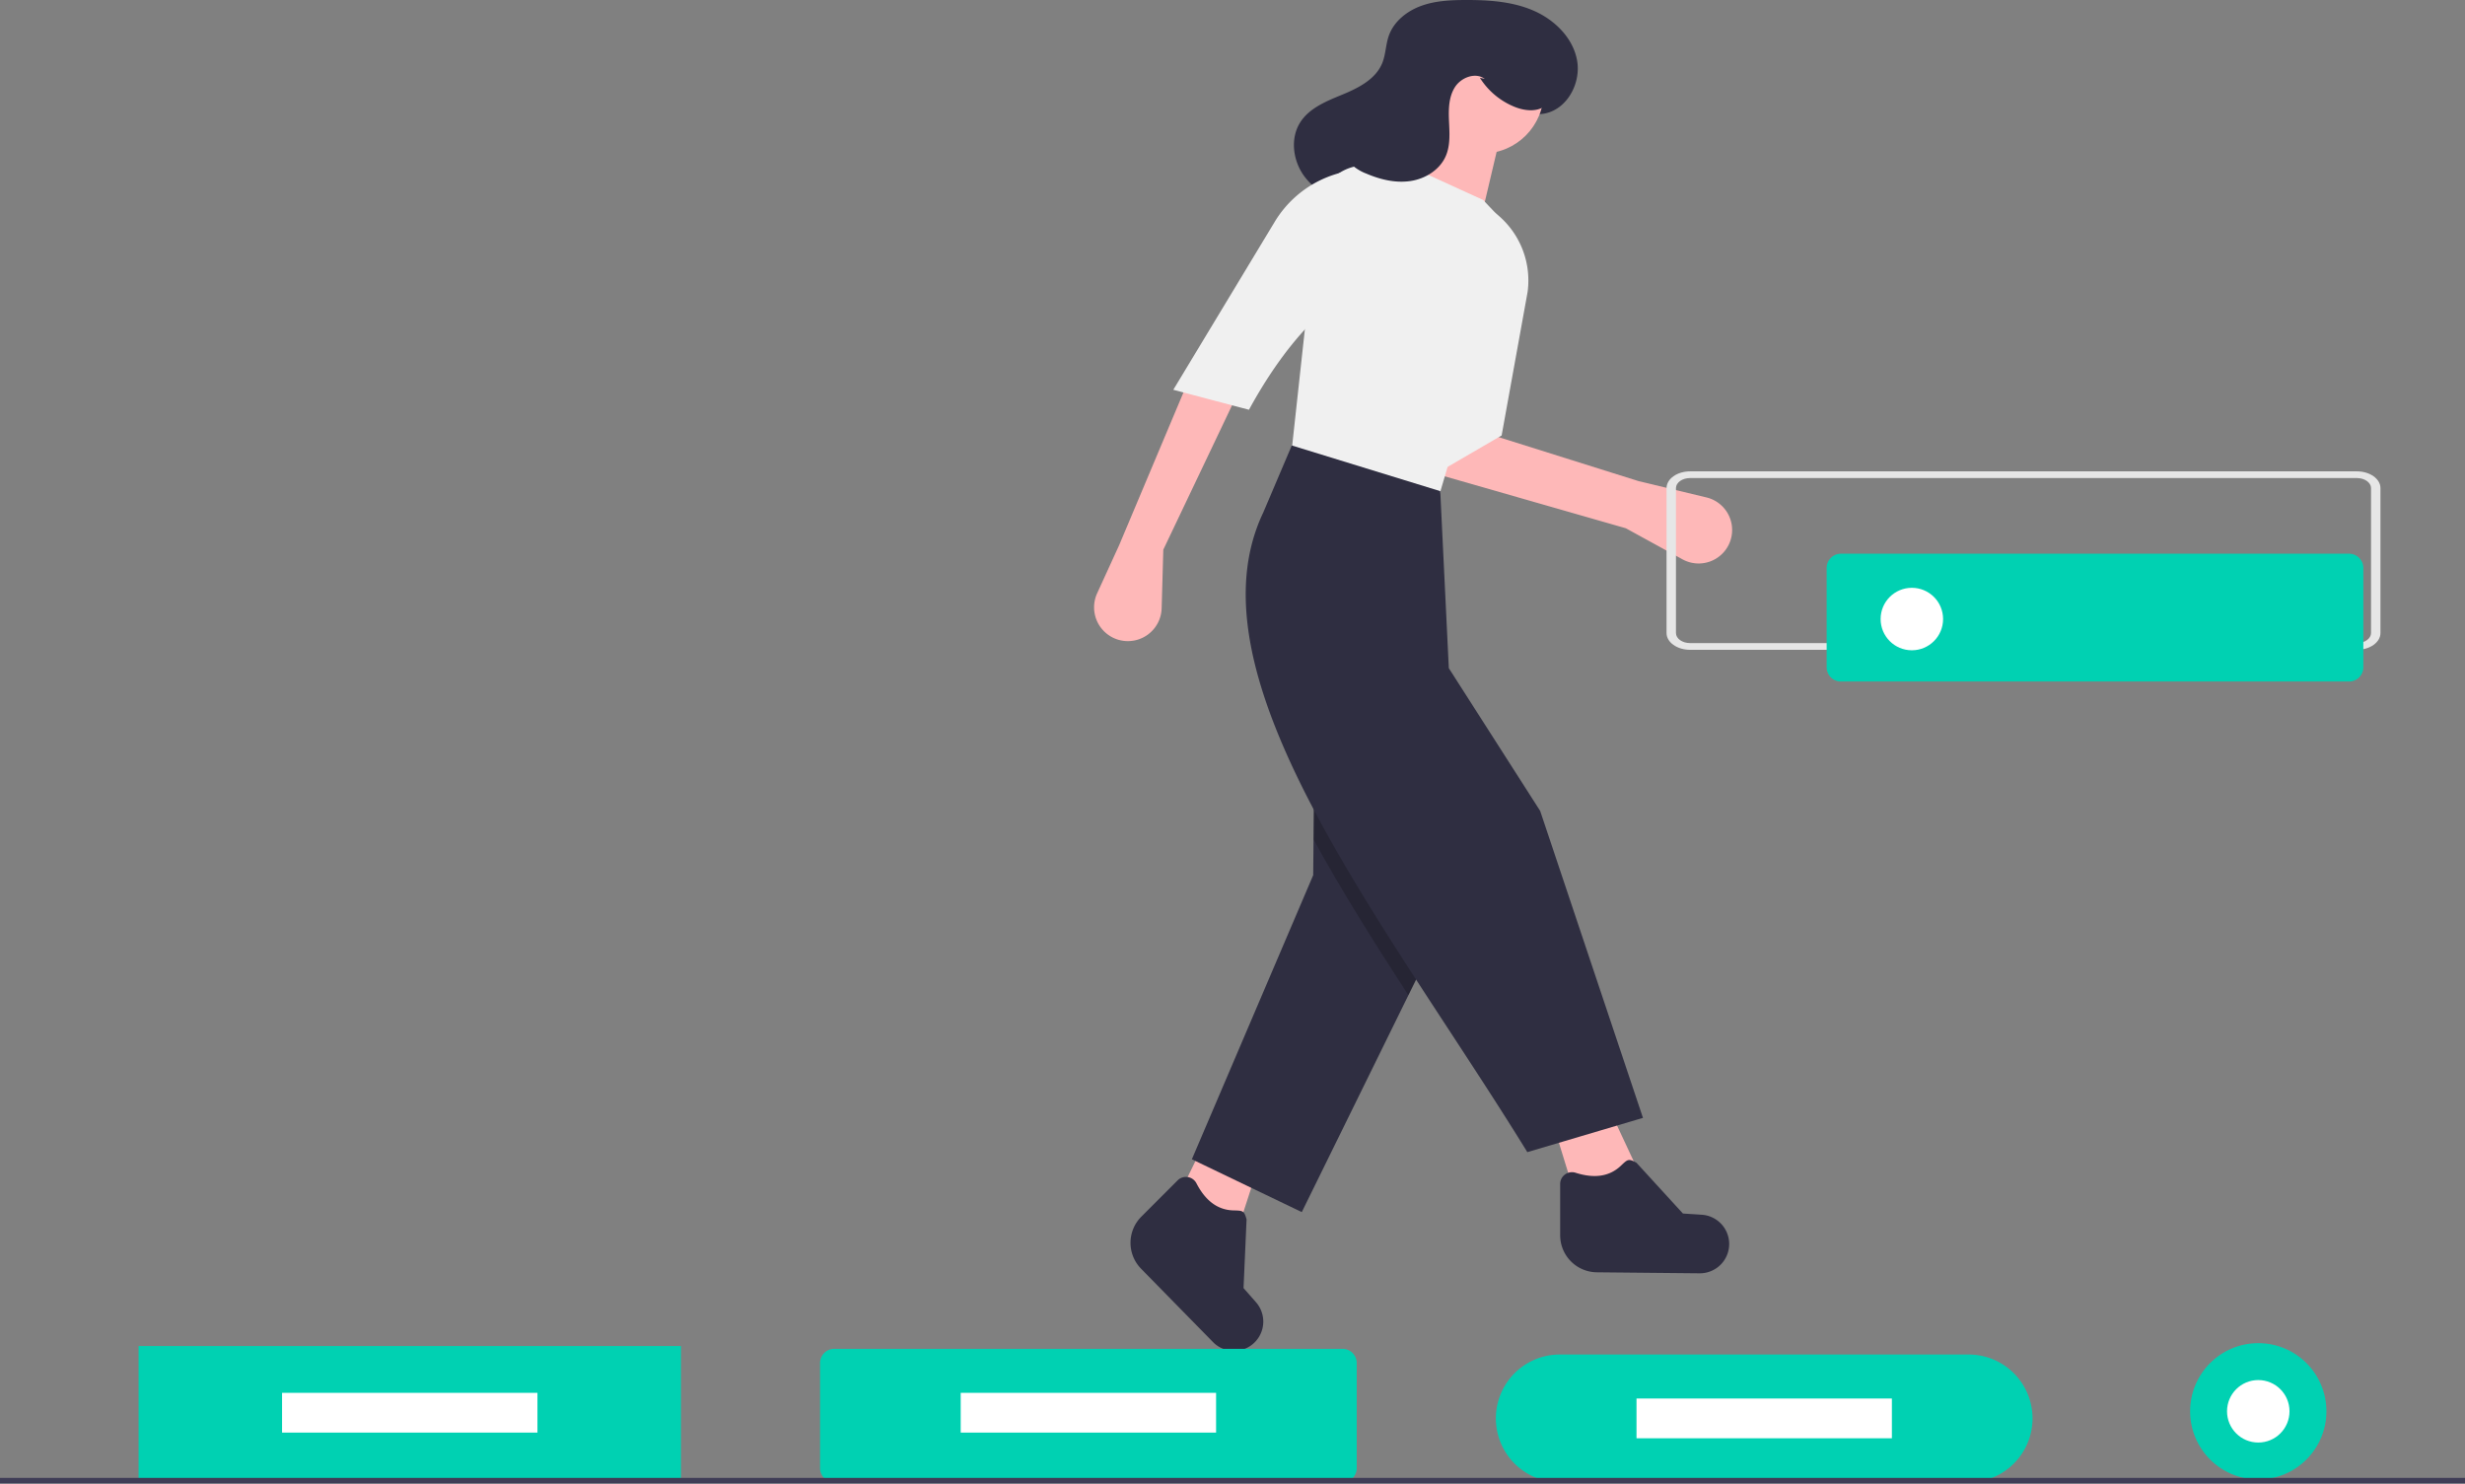 <svg data-name="Layer 1" xmlns="http://www.w3.org/2000/svg" width="868.11" height="522.451"><rect width="100%" height="100%" fill="#808080" stroke="none"/><path d="M496.807 73.116a20.627 20.627 0 0014.18-3.763 38.899 38.899 0 0010.169-10.907 70.68 70.68 0 009.952-23.125 13.555 13.555 0 0013.208 4.596c7.868-1.767 12.586-10.946 11.051-18.863s-8.029-14.192-15.44-17.37S524.256-.016 516.192 0c-5.317.012-10.736.26-15.73 2.084s-9.57 5.458-11.345 10.47c-1.113 3.143-1.076 6.621-2.341 9.705-2.296 5.6-8.252 8.657-13.842 10.977s-11.666 4.676-14.962 9.752c-3.722 5.731-2.648 13.73 1.454 19.196s10.69 8.636 17.394 9.961 13.611.998 20.437.665" fill="#2f2e41"/><path fill="#feb8b8" d="M435.784 433.339l-22.029-9.553 11.953-24.602 17.79 10.411-7.714 23.744z"/><path fill="#2f2e41" d="M517.275 307.195l-21.276 43.276-37.546 76.378-38.711-18.602L462.475 308.2l.121-12.594.382-39.189 54.297 50.778z"/><path fill="#feb8b8" d="M577.605 413.777l-22.624 8.044-8.044-26.143 20.11-4.524 10.558 22.623zm-5.028-227.745l-68.374-19.607 20.11-13.574 52.789 16.59 23.87 5.73a11.796 11.796 0 018.008 16.301 11.796 11.796 0 01-16.433 5.512z"/><path d="M528.838 153.354l-27.651 16.088c-2.44-20.12 9.59-55.934 24.635-95.02a30.066 30.066 0 0112.159 28.395z" fill="#f0f0f0"/><path d="M409.687 193.574l-.581 20.636a11.901 11.901 0 01-14.976 11.161 11.901 11.901 0 01-7.743-16.448l7.715-16.858 24.132-57.313 16.59 6.033z" fill="#feb8b8"/><circle cx="522.051" cy="32.443" r="21.618" fill="#feb8b8"/><path fill="#feb8b8" d="M521.297 77.942L496.16 65.876l12.568-28.154 21.116 4.022-8.547 36.198z"/><path d="M505.209 180l-51.28-12.57 10.297-94.392a16.605 16.605 0 0118.01-14.735l16.94 1.54L522.302 70.4l8.547 9.05-2.608 11.152c2.431 22.97.558 42.903-12.797 54.731z" fill="#f0f0f0"/><path d="M439.852 144.304l-26.646-7.038 35.723-59.167a38.214 38.214 0 0136.673-18.256l-13.574 44.744c-12.55 9.47-23.095 23.084-32.176 39.717z" fill="#f0f0f0"/><path d="M517.275 307.195l-21.276 43.276c-12.031-18.551-23.64-36.977-33.403-54.865l.382-39.189z" opacity=".2"/><path d="M578.61 393.667l-40.722 12.066c-49.588-80.502-120.593-167.258-93.009-225.23l10.055-23.63 52.286 16.088 3.017 62.34 32.175 50.276zm19.982 54.738l-36.19-.356a13.036 13.036 0 01-12.951-13.036v-18.04a4.159 4.159 0 015.39-3.99c6.537 2.096 11.889 1.398 15.925-2.401 2.42-2.277 2.702-2.735 5.582-1.078l16.34 17.848 6.626.427a10.324 10.324 0 019.63 9.53 10.324 10.324 0 01-10.352 11.096zm-171.359 24.263l-25.34-25.842a13.036 13.036 0 01.06-18.375l12.758-12.757a4.159 4.159 0 016.632.99c3.14 6.104 7.418 9.395 12.959 9.563 3.32.1 3.844-.023 4.709 3.185l-1.067 24.174 4.384 4.988a10.324 10.324 0 01.07 13.548 10.324 10.324 0 01-15.165.526zm93.946-445.269a25.882 25.882 0 0012.545 10.353c3.672 1.414 8.332 1.765 11.089-1.044 1.997-2.034 2.395-5.166 2.111-8.003-.884-8.854-7.539-16.565-15.796-19.882S513.34 6.23 505.1 9.589c-7.775 3.17-15.158 9.662-15.577 18.047-.214 4.297 1.342 9.03-.965 12.661-1.737 2.735-5.093 3.847-8.099 5.058s-6.23 3.123-6.848 6.304a7.054 7.054 0 002.07 6.014 16.327 16.327 0 005.559 3.485c4.901 2.087 10.297 3.388 15.563 2.581s10.358-4.013 12.419-8.926c1.587-3.783 1.262-8.052 1.079-12.15s-.128-8.464 2.06-11.934 7.27-5.413 10.54-2.936" fill="#2f2e41"/><path data-name="Path 78" d="M830.045 228.835H595.207c-4.578 0-8.288-2.643-8.293-5.9v-51.042c.005-3.257 3.715-5.9 8.293-5.9h234.838c4.578 0 8.288 2.643 8.293 5.9v51.04c-.004 3.258-3.715 5.898-8.293 5.902zM595.207 168.35c-2.747 0-4.973 1.586-4.976 3.54v51.04c0 1.955 2.229 3.539 4.976 3.54h234.838c2.747 0 4.973-1.585 4.976-3.54v-51.038c0-1.954-2.229-3.538-4.976-3.54z" fill="#e6e6e6"/><path d="M648.305 195a5.006 5.006 0 00-5 5v35a5.006 5.006 0 005 5h179a5.006 5.006 0 005-5v-35a5.006 5.006 0 00-5-5z" fill="#00d1b2"/><circle cx="673.305" cy="218" r="11" fill="#fff"/><path fill="#00d1b2" d="M48.805 474h191v47h-191zm245 1a5.006 5.006 0 00-5 5v37a5.006 5.006 0 005 5h179a5.006 5.006 0 005-5v-37a5.006 5.006 0 00-5-5zm255.5 2a22.5 22.5 0 000 45h144a22.5 22.5 0 000-45z"/><circle cx="795.305" cy="497" r="24" fill="#00d1b2"/><circle cx="795.305" cy="497" r="11" fill="#fff"/><path fill="#3f3d56" d="M0 520.451h868.11v2H0z"/><path fill="#fff" d="M99.335 490.5h89.939v14H99.335zm239 0h89.939v14h-89.939zm238 2h89.939v14h-89.939z"/></svg>